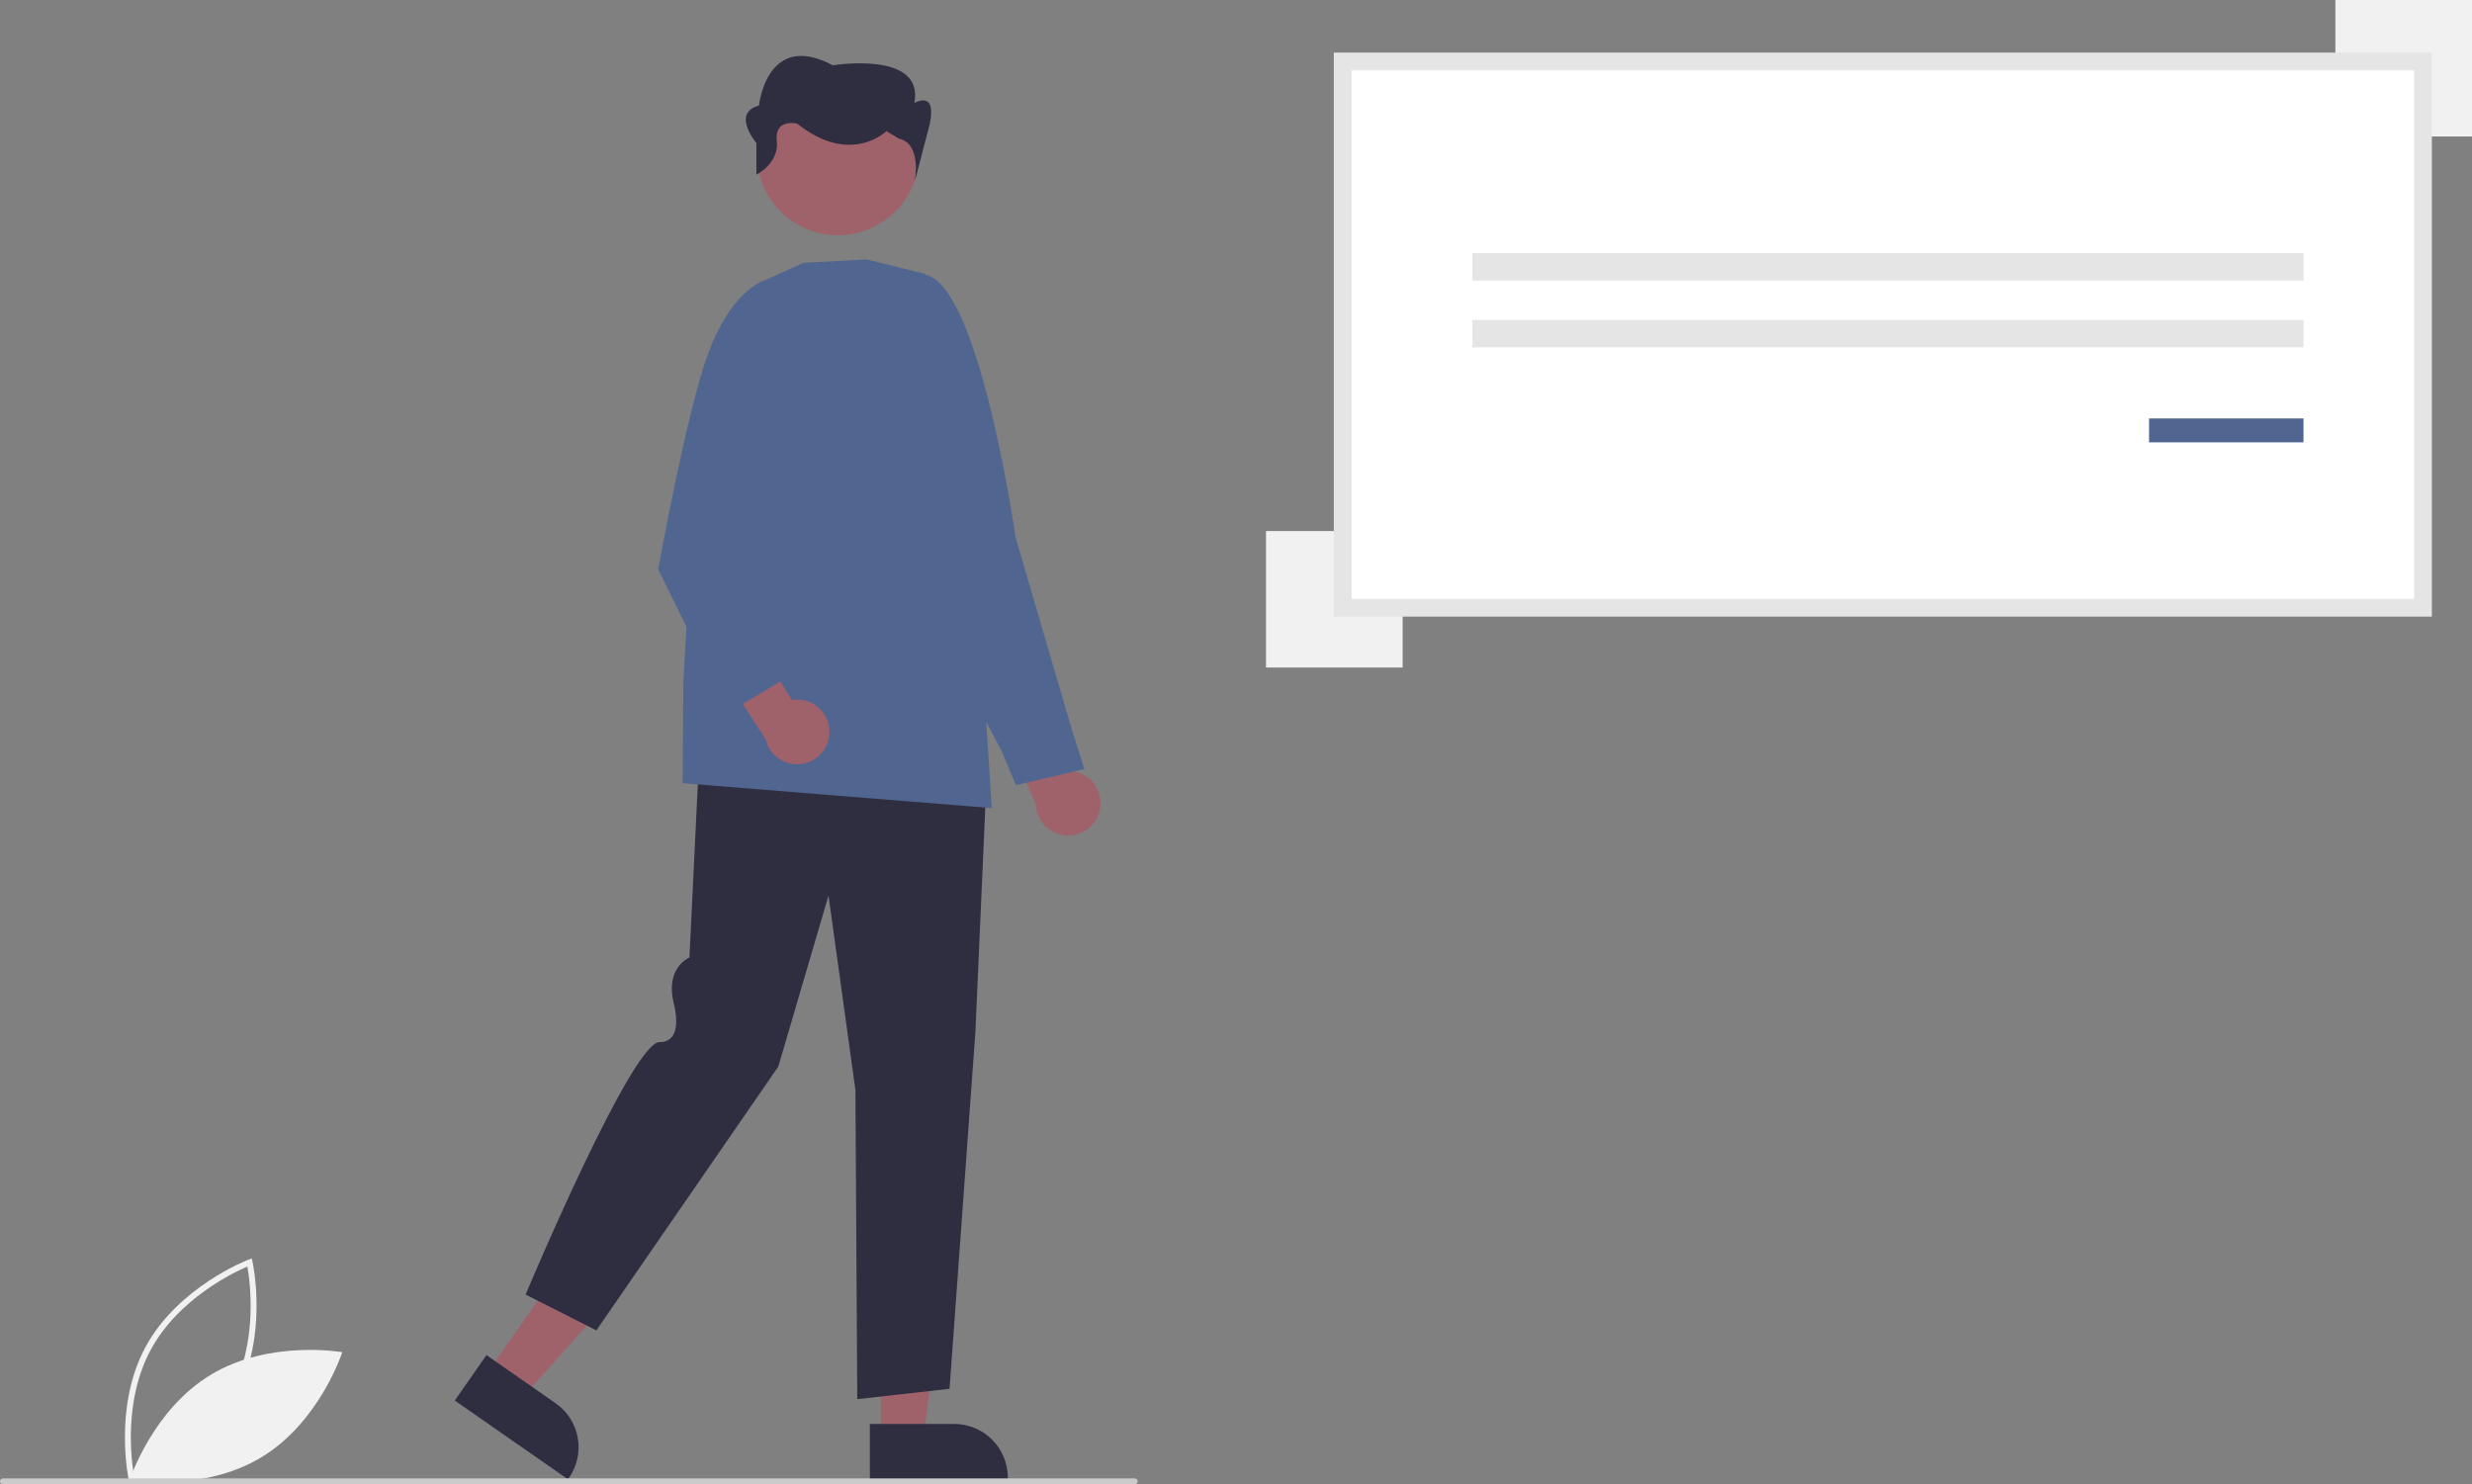 <svg width="686" height="412" viewBox="0 0 686 412" fill="none" xmlns="http://www.w3.org/2000/svg">
<rect x="0" y="0" width="686" height="412" fill="#808080" stroke="none"/>
<path d="M35.791 411.079C35.745 410.877 31.307 390.66 40.371 373.869C49.436 357.078 68.784 349.673 68.978 349.6L69.863 349.269L70.072 350.189C70.118 350.391 74.556 370.608 65.492 387.4C56.428 404.19 37.079 411.596 36.885 411.669L36 412L35.791 411.079ZM68.65 351.515C64.775 353.181 49.478 360.469 41.823 374.65C34.166 388.833 36.477 405.606 37.213 409.753C41.087 408.092 56.377 400.815 64.04 386.618C71.696 372.436 69.387 355.665 68.65 351.515V351.515Z" fill="#F1F1F1"/>
<path d="M58.565 381.51C42.276 391.299 36.003 410.743 36.003 410.743C36.003 410.743 56.139 414.316 72.428 404.527C88.717 394.737 94.99 375.293 94.99 375.293C94.99 375.293 74.854 371.721 58.565 381.51Z" fill="#F1F1F1"/>
<path d="M305.24 224.58C305.489 223.299 305.453 221.98 305.135 220.714C304.818 219.449 304.227 218.268 303.403 217.256C302.579 216.243 301.544 215.423 300.369 214.854C299.194 214.285 297.908 213.98 296.602 213.96L289.059 195.012L276.413 196.782L287.442 223.392C287.555 225.586 288.469 227.661 290.012 229.226C291.555 230.791 293.619 231.737 295.813 231.883C298.007 232.029 300.178 231.367 301.916 230.021C303.653 228.675 304.836 226.739 305.24 224.58Z" fill="#9F616A"/>
<path d="M281.943 217.922L278.024 208.588L253.607 162.16L254.935 76.252L255.19 76.218C270.814 74.156 281.385 146.067 281.827 149.129L297.255 201.835L300.927 213.452L281.943 217.922Z" fill="#506690"/>
<path d="M244.424 399.074L256.296 399.073L261.943 353.332L244.422 353.332L244.424 399.074Z" fill="#9F616A"/>
<path d="M241.396 395.202L264.776 395.201H264.777C268.728 395.201 272.518 396.769 275.312 399.56C278.106 402.352 279.676 406.137 279.676 410.084V410.568L241.396 410.569L241.396 395.202Z" fill="#2F2E41"/>
<path d="M135.266 381.006L145.007 387.786L175.821 353.484L161.445 343.477L135.266 381.006Z" fill="#9F616A"/>
<path d="M134.998 376.1L154.18 389.452L154.181 389.452C157.423 391.709 159.634 395.16 160.329 399.046C161.024 402.932 160.145 406.934 157.886 410.172L157.609 410.569L126.203 388.708L134.998 376.1Z" fill="#2F2E41"/>
<path d="M237.899 388.322L237.386 302.514L229.917 248.559L215.99 296.008L215.963 296.047L165.494 369.236L145.856 359.297L145.964 359.041C147.164 356.19 175.443 289.221 183.044 289.221C183.708 289.268 184.373 289.152 184.982 288.885C185.592 288.617 186.127 288.206 186.541 287.686C188.772 284.71 186.955 278.396 186.937 278.332C184.761 269.319 190.232 266.25 191.322 265.737L194.252 205.301L194.556 205.322L274.012 210.889L270.678 286.451L263.508 385.451L263.261 385.479L237.899 388.322Z" fill="#2F2E41"/>
<path d="M275.226 224.281L274.882 224.253L189.43 217.373L189.641 189.13L193.823 115.386L193.847 115.335L210.879 78.398L222.953 72.936L240.569 72.01L240.612 72.021L256.689 76L273.412 195.921L275.226 224.281Z" fill="#506690"/>
<path d="M243.33 62.544C254.233 56.591 258.239 42.935 252.279 32.044C246.319 21.153 232.649 17.151 221.746 23.104C210.843 29.058 206.836 42.713 212.796 53.604C218.756 64.495 232.427 68.498 243.33 62.544Z" fill="#9F616A"/>
<path d="M209.911 48.466V39.709C209.911 39.709 202.842 31.393 210.618 29.298C210.618 29.298 212.739 8.348 231.119 18.124C231.119 18.124 256.568 13.934 253.741 28.599C253.741 28.599 260.103 24.771 257.982 34.547L253.881 50.296C253.881 50.296 255.862 39.893 249.499 38.496L245.965 36.401C245.965 36.401 236.068 46.178 221.222 34.306C221.222 34.306 214.86 32.789 215.567 39.074C216.274 45.359 209.911 48.466 209.911 48.466Z" fill="#2F2E41"/>
<path d="M230.195 203.19C230.21 201.886 229.937 200.594 229.398 199.406C228.858 198.218 228.064 197.162 227.072 196.314C226.08 195.466 224.914 194.845 223.656 194.495C222.397 194.146 221.078 194.076 219.789 194.292L208.965 177.003L196.842 181.011L212.472 205.212C212.978 207.35 214.25 209.228 216.049 210.491C217.848 211.754 220.048 212.314 222.233 212.065C224.418 211.815 226.435 210.774 227.902 209.139C229.37 207.503 230.186 205.386 230.195 203.19Z" fill="#9F616A"/>
<path d="M202.237 197.74L182.653 158.023L182.671 157.927C182.75 157.487 190.633 113.764 196.662 97.693C202.729 81.52 211.034 78.272 211.385 78.142L211.56 78.077L219.007 85.212L208.691 153.989L219.811 187.16L202.237 197.74Z" fill="#506690"/>
<path d="M686 0H648.082V37.877H686V0Z" fill="#F1F1F1"/>
<path d="M389.247 147.391H351.328V185.268H389.247V147.391Z" fill="#F1F1F1"/>
<path d="M372.611 168.67H672.393V17.073H372.611V168.67Z" fill="white"/>
<path d="M674.866 171.14H370.138V14.602H674.866V171.14ZM375.084 166.2H669.921V19.543H375.084V166.2Z" fill="#E5E5E5"/>
<path d="M639.243 70.25H408.595V77.891H639.243V70.25Z" fill="#E5E5E5"/>
<path d="M639.243 88.779H408.595V96.42H639.243V88.779Z" fill="#E5E5E5"/>
<path d="M639.243 116.139H596.379V122.769H639.243V116.139Z" fill="#506690"/>
<path d="M314.888 411.967H0.824C0.606 411.967 0.396 411.88 0.241 411.726C0.087 411.571 0 411.362 0 411.143C0 410.925 0.087 410.715 0.241 410.561C0.396 410.407 0.606 410.32 0.824 410.32H314.888C315.107 410.32 315.317 410.407 315.471 410.561C315.626 410.715 315.713 410.925 315.713 411.143C315.713 411.362 315.626 411.571 315.471 411.726C315.317 411.88 315.107 411.967 314.888 411.967Z" fill="#CBCBCB"/>
</svg>
